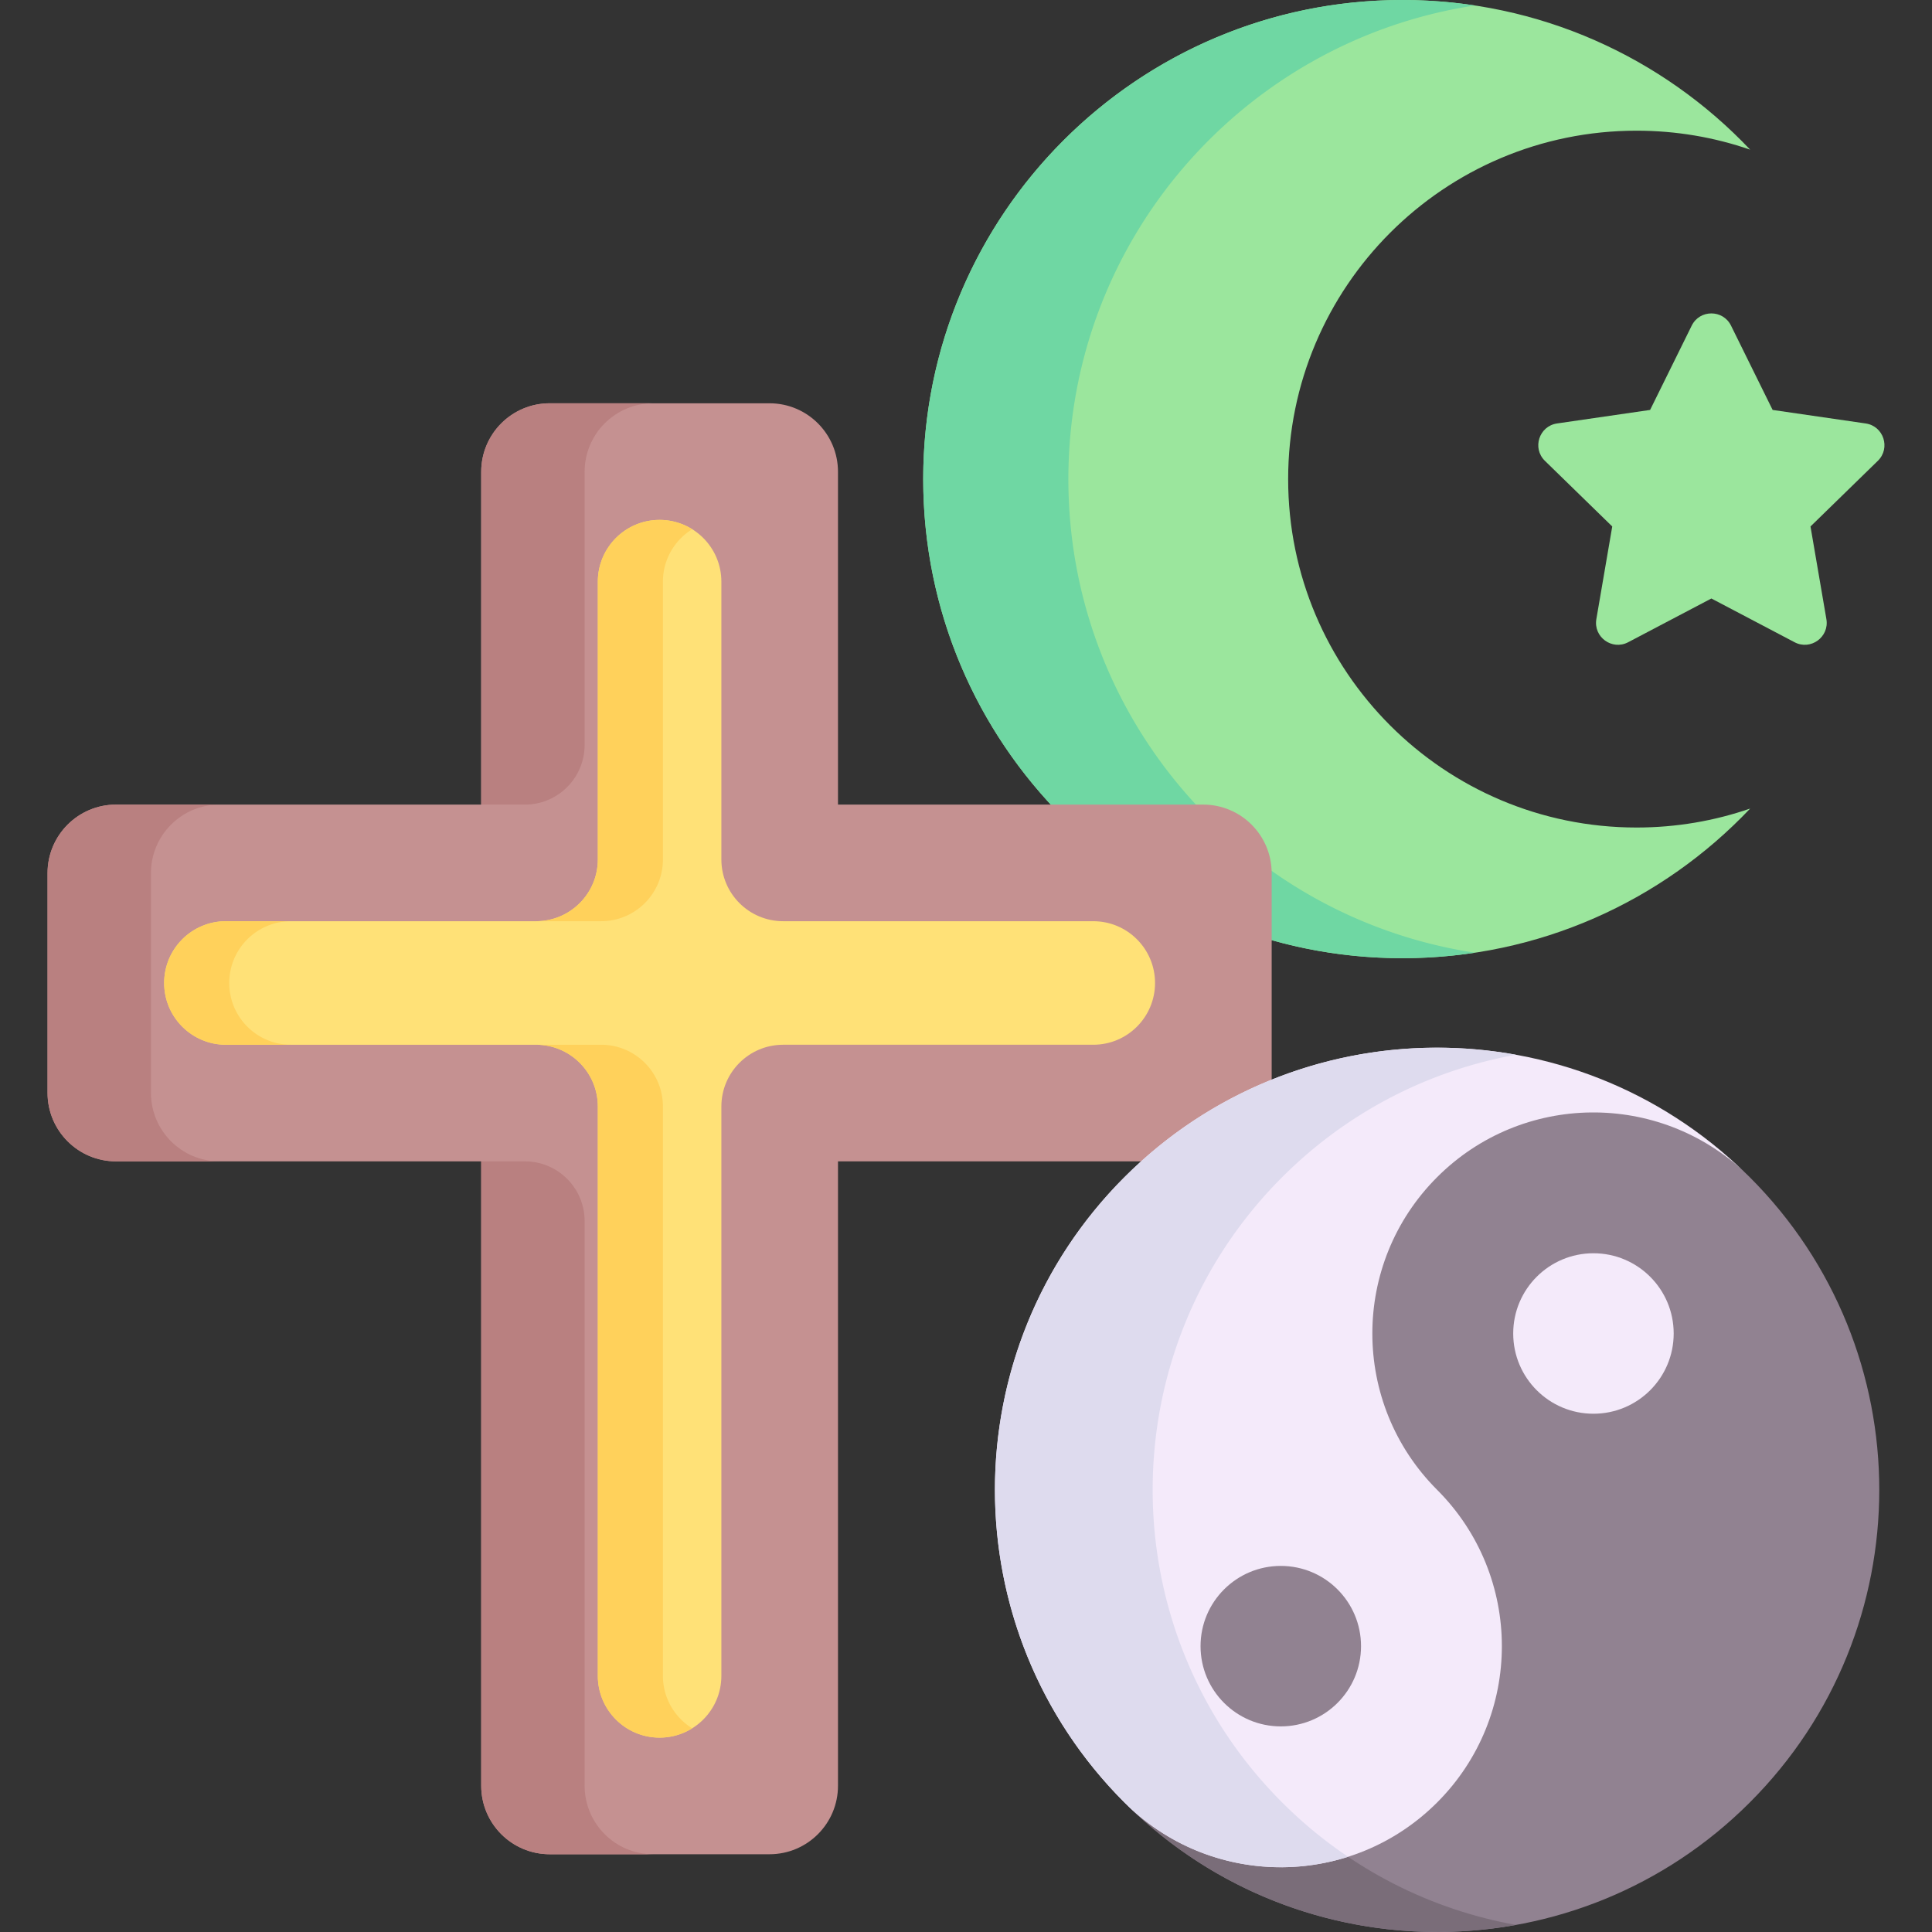 <svg viewBox="0 0 512.002 512.002" xmlns="http://www.w3.org/2000/svg"><rect x="0" y="0" width="512.002" height="512.002" fill="#333333" stroke="none"/><g><path d="M433.708 219.303c10.546 0 20.666-1.767 30.103-5.027-23.134 24.426-55.879 39.656-92.184 39.656-70.118 0-126.964-56.838-126.964-126.964C244.663 56.85 301.509.004 371.627.004c36.305 0 69.051 15.231 92.184 39.656-9.437-3.26-19.557-5.027-30.103-5.027-50.994 0-92.334 41.34-92.334 92.334 0 50.995 41.34 92.336 92.334 92.336z" fill="#9be69d"></path><path d="M283.13 126.969c0 63.582 46.739 116.244 107.725 125.506a127.267 127.267 0 0 1-19.223 1.453c-70.124 0-126.969-56.834-126.969-126.958S301.508 0 371.632 0c6.531 0 12.949.494 19.223 1.452-60.987 9.262-107.725 61.934-107.725 125.517z" fill="#6fd7a3"></path><path d="m458.74 86.295 11.027 22.343 24.657 3.583c4.765.692 6.667 6.548 3.219 9.908l-17.842 17.391 4.212 24.557c.814 4.745-4.167 8.364-8.428 6.124l-22.054-11.594-22.054 11.593c-4.262 2.24-9.242-1.378-8.428-6.124l4.212-24.557-17.842-17.391c-3.448-3.361-1.545-9.216 3.219-9.908l24.657-3.583 11.027-22.343c2.13-4.317 8.287-4.317 10.418.001z" fill="#9be69d"></path><path d="M318.852 213.226h-96.775v-88.197c0-10.026-8.128-18.154-18.154-18.154H145.68c-10.026 0-18.154 8.128-18.154 18.154v88.197H30.753c-10.026 0-18.154 8.128-18.154 18.154v58.243c0 10.026 8.128 18.154 18.154 18.154h96.775v165.466c0 10.026 8.128 18.154 18.154 18.154h58.243c10.026 0 18.154-8.128 18.154-18.154V307.776h96.775c10.026 0 18.154-8.128 18.154-18.154V231.38c-.002-10.026-8.13-18.154-18.156-18.154z" fill="#c59191"></path><g fill="#b98080"><path d="M154.933 125.029c0-10.026 8.128-18.154 18.154-18.154h-27.406c-10.026 0-18.154 8.128-18.154 18.154v88.197h11.586c8.737 0 15.82-7.083 15.82-15.82zM40.005 289.622V231.38c0-10.026 8.128-18.154 18.154-18.154H30.753c-10.026 0-18.154 8.128-18.154 18.154v58.243c0 10.026 8.128 18.154 18.154 18.154h27.406c-10.027-.001-18.154-8.129-18.154-18.155zM154.933 473.242V323.596c0-8.737-7.083-15.82-15.82-15.82h-11.586v165.466c0 10.026 8.128 18.154 18.154 18.154h27.406c-10.026 0-18.154-8.128-18.154-18.154z" fill="#b98080"></path></g><path d="M158.432 444.121v-150.88c0-9.041-7.329-16.37-16.37-16.37H59.874c-9.041 0-16.37-7.329-16.37-16.37s7.329-16.37 16.37-16.37h82.188c9.041 0 16.37-7.329 16.37-16.37V154.15c0-9.041 7.329-16.37 16.37-16.37s16.37 7.329 16.37 16.37v73.611c0 9.041 7.329 16.37 16.37 16.37h82.188c9.041 0 16.37 7.329 16.37 16.37s-7.329 16.37-16.37 16.37h-82.188c-9.041 0-16.37 7.329-16.37 16.37v150.88c0 9.041-7.329 16.37-16.37 16.37s-16.37-7.329-16.37-16.37z" fill="#ffe177"></path><g fill="#ffd15b"><path d="M175.681 227.761V154.15c0-5.872 3.102-11.007 7.746-13.895a16.272 16.272 0 0 0-8.624-2.475c-9.041 0-16.37 7.329-16.37 16.37v73.611c0 9.041-7.329 16.37-16.37 16.37h17.248c9.041 0 16.37-7.329 16.37-16.37zM60.752 260.501c0-9.041 7.329-16.37 16.37-16.37H59.874c-9.041 0-16.37 7.329-16.37 16.37s7.329 16.37 16.37 16.37h17.249c-9.042 0-16.371-7.329-16.371-16.37zM175.681 444.121v-150.88c0-9.041-7.329-16.37-16.37-16.37h-17.248c9.041 0 16.37 7.329 16.37 16.37v150.88c0 9.041 7.329 16.37 16.37 16.37a16.26 16.26 0 0 0 8.624-2.475c-4.645-2.888-7.746-8.023-7.746-13.895z" fill="#ffd15b"></path></g><path d="M299.077 478.732c22.955-16.027 1.543-36.242 24.065-58.764 22.88-22.88 33.781-7.39 10.901-30.27s10.332-68.439 33.212-91.32c22.529-22.529 72.412-9.282 95.367 12.538.358.343.724.694 1.083 1.053 45.76 45.76 45.768 119.949.008 165.71-45.411 45.41-118.801 45.753-164.636 1.053z" fill="#918291"></path><path d="M401.762 510.13c-36.046 6.511-74.552-3.96-102.686-31.394 17.204-12.012 9.498-26.362 14.021-42.278 5.686 15.02 14.587 29.113 26.692 41.217.361.361.731.711 1.082 1.061 17.357 16.926 38.65 27.397 60.891 31.394z" fill="#7a6d79"></path><path d="M297.994 477.679c-45.76-45.76-45.768-119.949 0-165.717 45.402-45.402 118.792-45.745 164.627-1.045-22.955-21.82-59.247-21.476-81.776 1.053-22.88 22.88-22.873 59.971.007 82.851s22.88 59.978 0 82.859c-22.522 22.522-58.821 22.873-81.776 1.053-.358-.344-.724-.695-1.082-1.054z" fill="#f4eafa"></path><path d="M340.87 478.736a115.99 115.99 0 0 0 16.39 13.33c-19.759 6.305-42.206 1.854-58.184-13.33-.35-.35-.721-.7-1.082-1.061-45.76-45.76-45.77-119.943 0-165.713 28.217-28.217 67.252-39.035 103.751-32.442-22.695 4.09-44.413 14.908-61.957 32.442-45.76 45.77-45.76 119.953 0 165.713.36.361.731.711 1.082 1.061z" fill="#dedbee"></path><circle cx="422.282" cy="353.392" fill="#f4eafa" r="21.264"></circle><circle cx="339.424" cy="436.25" fill="#918291" r="21.264"></circle></g></svg>